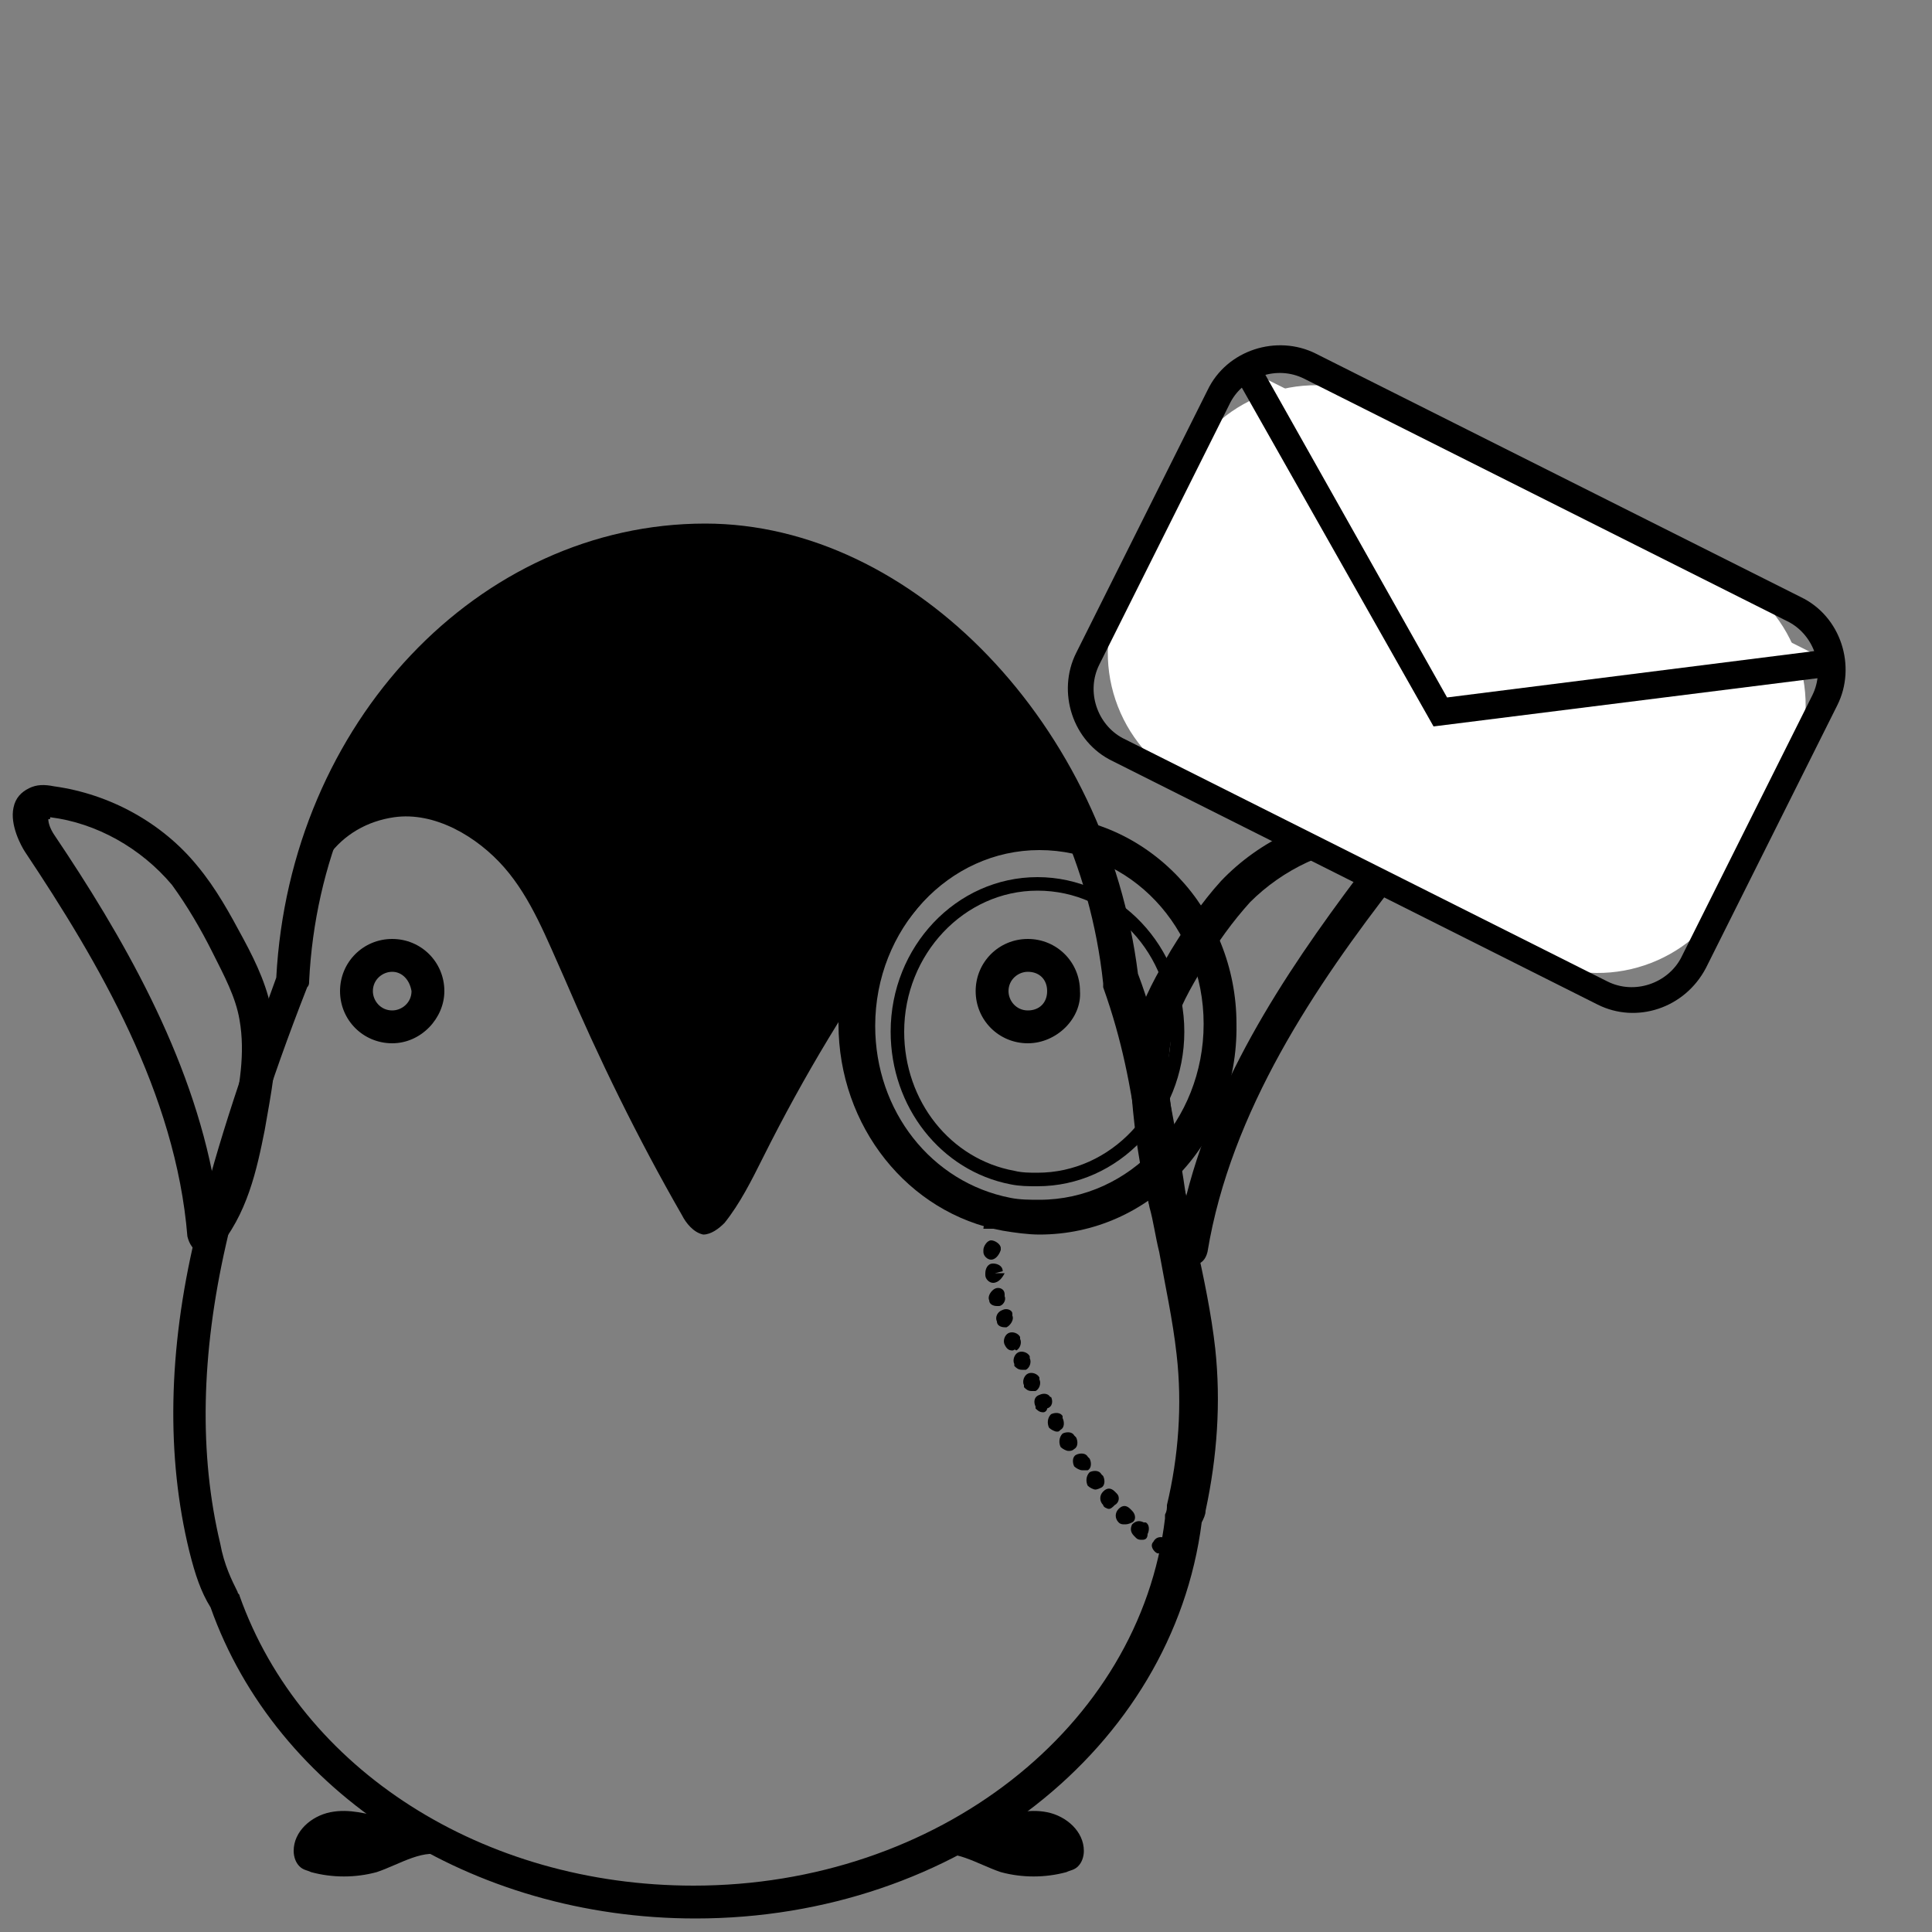 <?xml version="1.0" encoding="utf-8"?>
<!-- Generator: Adobe Illustrator 18.1.0, SVG Export Plug-In . SVG Version: 6.00 Build 0)  -->
<!DOCTYPE svg PUBLIC "-//W3C//DTD SVG 1.1//EN" "http://www.w3.org/Graphics/SVG/1.1/DTD/svg11.dtd">
<svg version="1.1" xmlns="http://www.w3.org/2000/svg" xmlns:xlink="http://www.w3.org/1999/xlink" x="0px" y="0px"
	 viewBox="0 0 100 100" enable-background="new 0 0 100 100" xml:space="preserve">
<rect x="0" y="0" width="100" height="100" fill="#808080" stroke="none"/>
<g id="Layer_1">
</g>
<g id="Layer_3">
	<g>
		<g>
			<path d="M36,99.3c-11.6,0-21.7-6.5-25.1-16.1c-0.5-0.8-0.8-1.7-1.1-2.9C8.6,75.4,8.7,69.9,10.1,64c0.9-4,2.3-8.2,4.2-13.4
				C15,37.4,24.8,27.1,36.5,27.1c10.8,0,20.8,10.5,22.4,23.3c1.1,2.9,1.4,5.3,1.9,7.9c0.2,1.2,0.4,2.3,0.6,3.7
				c0.1,0.8,0.3,1.5,0.5,2.3c0.4,1.8,0.8,3.7,1,5.5c0.3,2.8,0.1,5.6-0.5,8.4c0,0.2-0.1,0.4-0.2,0.6C60.7,90.5,49.5,99.3,36,99.3z
				 M36.5,28.9c-10.9,0-19.9,9.6-20.5,21.9c0,0.1,0,0.2-0.1,0.3c-2,5.1-3.3,9.3-4.2,13.3c-1.3,5.7-1.4,10.9-0.3,15.5
				c0.2,1.1,0.6,1.9,0.9,2.5c0,0.1,0.1,0.1,0.1,0.2c3.2,9,12.6,15,23.5,15c12.6,0,23.1-8.2,24.4-19c0-0.1,0-0.1,0-0.2
				c0.1-0.2,0.1-0.3,0.1-0.5c0.6-2.5,0.8-5.2,0.5-7.8c-0.2-1.8-0.6-3.6-0.9-5.3c-0.2-0.8-0.3-1.6-0.5-2.3c-0.3-1.4-0.5-2.6-0.6-3.7
				c-0.4-2.6-0.8-4.9-1.8-7.7c0-0.1,0-0.1,0-0.2C55.8,38.7,46.5,28.9,36.5,28.9z"/>
		</g>
		<g>
			<path d="M52.1,35.5c-1.1-1.2-2.6-2-4-2.8c-1.7-1-3.5-2-5.2-3c-1-0.6-2-1.1-3.1-1.4c-2-0.5-4.1-0.1-6.1,0.4
				c-2.6,0.7-5.1,1.6-7.6,2.6c-1.4,0.6-2.8,1.3-3.9,2.4c-0.8,0.8-1.5,1.9-2,3c-1,1.8-1.9,3.6-2.8,5.5c-0.3,0.7-0.6,1.4-0.4,2.1
				c0.8-1.1,2-1.8,3.4-2c2.1-0.3,4.3,1,5.7,2.6c1.4,1.6,2.2,3.7,3.1,5.7c1.8,4.2,3.8,8.3,6.1,12.3c0.2,0.4,0.6,0.9,1.1,1
				c0.4,0,0.8-0.3,1.1-0.6c0.8-1,1.4-2.2,2-3.4c2.1-4.2,4.5-8.2,7.2-11.9c1-1.3,2.1-2.7,3.5-3.6c2-1.2,4.7-1.3,6.8-0.2
				c-0.3-1.9-1.3-3.7-2.4-5.3C53.8,37.6,53.1,36.4,52.1,35.5z"/>
		</g>
		<g>
			<path d="M20.3,54c-1.5,0-2.7-1.2-2.7-2.7c0-1.5,1.2-2.7,2.7-2.7s2.7,1.2,2.7,2.7C23,52.7,21.8,54,20.3,54z M20.3,50.3
				c-0.5,0-1,0.4-1,1c0,0.5,0.4,1,1,1c0.5,0,1-0.4,1-1C21.2,50.7,20.8,50.3,20.3,50.3z"/>
		</g>
		<g>
			<path d="M53.2,54c-1.5,0-2.7-1.2-2.7-2.7c0-1.5,1.2-2.7,2.7-2.7c1.5,0,2.7,1.2,2.7,2.7C56,52.7,54.7,54,53.2,54z M53.2,50.3
				c-0.5,0-1,0.4-1,1c0,0.5,0.4,1,1,1s1-0.4,1-1C54.2,50.7,53.8,50.3,53.2,50.3z"/>
		</g>
		<g>
			<path d="M53.8,63.9c-0.6,0-1.3-0.1-1.9-0.2c-4.9-0.9-8.5-5.4-8.5-10.7c0-6,4.6-10.8,10.3-10.8s10.3,4.9,10.3,10.8
				C64.1,59.1,59.5,63.9,53.8,63.9z M53.8,44c-4.7,0-8.5,4.1-8.5,9.1c0,4.4,2.9,8.1,7,8.9c0.5,0.1,1,0.1,1.5,0.1
				c4.7,0,8.5-4.1,8.5-9.1S58.5,44,53.8,44z"/>
		</g>
		<g>
			<path d="M53.7,61.4c-0.5,0-0.9,0-1.4-0.1c-3.6-0.7-6.2-4-6.2-7.9c0-4.4,3.4-8,7.6-8s7.6,3.6,7.6,8S57.9,61.4,53.7,61.4z
				 M53.7,46.1c-3.8,0-6.9,3.3-6.9,7.3c0,3.6,2.4,6.6,5.7,7.2c0.4,0.1,0.8,0.1,1.2,0.1c3.8,0,6.9-3.3,6.9-7.3S57.6,46.1,53.7,46.1z"
				/>
		</g>
		<g>
			<path d="M60.1,80.4c-0.1,0-0.1,0-0.2,0c-0.2-0.1-0.4-0.4-0.2-0.6c0.1-0.2,0.3-0.3,0.6-0.2l0.1,0c0.2,0.1,0.3,0.4,0.2,0.6
				C60.4,80.3,60.3,80.4,60.1,80.4z M59.1,79.7c-0.1,0-0.2,0-0.3-0.1l-0.1-0.1c-0.2-0.2-0.2-0.4-0.1-0.6c0.2-0.2,0.4-0.2,0.6-0.1
				l0.1,0c0.2,0.1,0.2,0.4,0.1,0.6C59.4,79.7,59.2,79.7,59.1,79.7z M58.2,78.9c-0.1,0-0.2,0-0.3-0.1c-0.2-0.2-0.2-0.5,0-0.7
				c0.2-0.2,0.4-0.2,0.6,0l0.1,0.1c0.2,0.2,0.2,0.5,0,0.6C58.4,78.9,58.3,78.9,58.2,78.9z M57.4,78.1c-0.1,0-0.3-0.1-0.3-0.2
				c-0.2-0.2-0.2-0.5,0-0.7c0.2-0.2,0.4-0.2,0.6,0l0.1,0.1c0.2,0.2,0.1,0.5-0.1,0.6C57.6,78,57.5,78.1,57.4,78.1z M56.7,77.1
				c-0.1,0-0.3-0.1-0.4-0.2c-0.1-0.2-0.1-0.5,0.1-0.7c0.2-0.1,0.5-0.1,0.6,0.1c0,0,0.1,0.1,0.1,0.1c0.1,0.2,0.1,0.5-0.1,0.6
				C56.8,77.1,56.7,77.1,56.7,77.1z M56,76.1c-0.1,0-0.3-0.1-0.4-0.2c-0.1-0.2-0.1-0.5,0.1-0.6c0.2-0.1,0.5-0.1,0.6,0.1
				c0,0,0.1,0.1,0.1,0.1c0.1,0.2,0.1,0.5-0.1,0.6C56.1,76.1,56.1,76.1,56,76.1z M55.3,75.1c-0.1,0-0.3-0.1-0.4-0.2
				c-0.1-0.2-0.1-0.5,0.1-0.7c0.2-0.1,0.5-0.1,0.6,0.1l0.1,0.1c0.1,0.2,0.1,0.5-0.1,0.6C55.5,75.1,55.4,75.1,55.3,75.1z M54.7,74.1
				c-0.1,0-0.3-0.1-0.4-0.2c-0.1-0.2-0.1-0.5,0.1-0.7c0.2-0.1,0.5-0.1,0.6,0.1l0,0.1c0.1,0.2,0.1,0.5-0.1,0.6
				C54.8,74.1,54.8,74.1,54.7,74.1z M54,73.1c-0.2,0-0.3-0.1-0.4-0.2c0,0,0-0.1,0-0.1c-0.1-0.2-0.1-0.5,0.2-0.6
				c0.2-0.1,0.5-0.1,0.6,0.2L54,72.5l0.4-0.2c0.1,0.2,0.1,0.5-0.2,0.6C54.2,73,54.1,73.1,54,73.1z M53.4,72c-0.2,0-0.3-0.1-0.4-0.2
				l0-0.1c-0.1-0.2,0-0.5,0.2-0.6c0.2-0.1,0.5,0,0.6,0.2l0,0.1c0.1,0.2,0,0.5-0.2,0.6C53.6,72,53.5,72,53.4,72z M52.9,70.9
				c-0.2,0-0.3-0.1-0.4-0.2l0-0.1c-0.1-0.2,0-0.5,0.2-0.6c0.2-0.1,0.5,0,0.6,0.2l0,0.1c0.1,0.2,0,0.5-0.2,0.6
				C53,70.9,53,70.9,52.9,70.9z M52.4,69.9c-0.2,0-0.3-0.1-0.4-0.3c-0.1-0.2,0-0.5,0.2-0.6c0.2-0.1,0.5,0,0.6,0.2c0,0,0,0.1,0,0.1
				c0.1,0.2,0,0.5-0.2,0.6C52.5,69.8,52.5,69.9,52.4,69.9z M52,68.7c-0.2,0-0.4-0.1-0.4-0.3c-0.1-0.2,0-0.5,0.3-0.6
				c0.2-0.1,0.5,0,0.5,0.2c0,0,0,0.1,0,0.1c0.1,0.2-0.1,0.5-0.3,0.6C52.1,68.7,52,68.7,52,68.7z M51.6,67.6c-0.2,0-0.4-0.1-0.4-0.3
				c-0.1-0.2,0.1-0.5,0.3-0.6c0.2-0.1,0.5,0,0.5,0.3l0,0.1c0.1,0.2-0.1,0.5-0.3,0.5C51.7,67.6,51.7,67.6,51.6,67.6z M51.4,66.4
				c-0.2,0-0.4-0.2-0.4-0.4c0,0,0-0.1,0-0.1c0-0.2,0.1-0.5,0.4-0.5c0.2,0,0.5,0.1,0.5,0.4l-0.4,0.1l0.5,0
				C51.9,66.1,51.7,66.4,51.4,66.4C51.4,66.4,51.4,66.4,51.4,66.4z M51.3,65.2c-0.2,0-0.4-0.2-0.4-0.4l0-0.1c0-0.2,0.2-0.5,0.4-0.5
				c0.2,0,0.5,0.2,0.5,0.4l0,0.1C51.7,65,51.5,65.2,51.3,65.2C51.3,65.2,51.3,65.2,51.3,65.2z M51.3,63.6l-0.4,0
				c0-0.2,0.2-0.5,0.5-0.4c0.2,0,0.4,0.2,0.4,0.4L51.3,63.6l0.4,0L51.3,63.6z"/>
		</g>
		<g>
			<path d="M20,94.1c-1-0.2-1.9-0.5-2.9-0.3c-1,0.2-1.9,1-1.9,2c0,0.3,0.1,0.6,0.3,0.8c0.2,0.2,0.4,0.2,0.6,0.3
				c1.1,0.3,2.3,0.3,3.4,0c1.2-0.4,2.5-1.3,3.6-0.8c-0.8-1.1-2.1-1.9-3.4-2.2"/>
		</g>
		<g>
			<path d="M51.3,94.1c1-0.2,1.9-0.5,2.9-0.3c1,0.2,1.9,1,1.9,2c0,0.3-0.1,0.6-0.3,0.8c-0.2,0.2-0.4,0.2-0.6,0.3
				c-1.1,0.3-2.3,0.3-3.4,0c-1.2-0.4-2.5-1.3-3.6-0.8c0.8-1.1,2.1-1.9,3.4-2.2"/>
		</g>
		<g>
			<path d="M10.6,64.8c-0.1,0-0.2,0-0.3,0C10,64.7,9.8,64.4,9.7,64c-0.6-7.4-4.6-14.2-8.4-19.9c-0.2-0.3-0.8-1.4-0.6-2.3
				c0.1-0.5,0.4-0.8,0.8-1c0.4-0.2,0.8-0.2,1.3-0.1c2.9,0.4,5.6,1.9,7.4,4.1c1,1.2,1.7,2.5,2.4,3.8c0.7,1.3,1.3,2.6,1.5,4
				c0.4,2-0.1,4.1-0.4,5.9c-0.4,2-0.9,4.4-2.5,6.2C11.1,64.7,10.9,64.8,10.6,64.8z M2.5,42.4c0,0.2,0.1,0.5,0.3,0.8
				c3.5,5.2,7.1,11.4,8.3,18.1c0.4-1.1,0.7-2.2,0.9-3.3c0.4-1.7,0.7-3.5,0.4-5.2c-0.2-1.2-0.8-2.3-1.4-3.5c-0.6-1.2-1.3-2.4-2.1-3.5
				c-1.6-1.9-3.9-3.2-6.3-3.5C2.6,42.4,2.6,42.4,2.5,42.4z"/>
		</g>
		<g>
			<path d="M61.6,65.5c-0.3,0-0.5-0.1-0.7-0.3c-1.5-1.9-1.8-4.4-2.1-6.3c-0.2-1.8-0.5-3.9,0-5.9c0.4-1.4,1.1-2.6,1.8-3.8
				c0.8-1.3,1.6-2.5,2.6-3.6c2-2.1,4.8-3.4,7.7-3.6c0.5,0,0.9,0,1.3,0.2c0.4,0.2,0.7,0.6,0.8,1.1c0.2,1-0.5,2-0.7,2.3
				c-4.2,5.4-8.6,11.9-9.8,19.2c-0.1,0.4-0.3,0.6-0.7,0.7C61.8,65.5,61.7,65.5,61.6,65.5z M71.3,43.7c0,0-0.1,0-0.1,0
				c-2.5,0.2-4.8,1.3-6.5,3c-0.9,1-1.7,2.1-2.4,3.3c-0.7,1.2-1.3,2.2-1.6,3.4c-0.4,1.7-0.2,3.4,0.1,5.2c0.1,1.1,0.3,2.3,0.6,3.3
				c1.7-6.7,5.8-12.5,9.6-17.5C71.1,44.1,71.2,43.8,71.3,43.7z"/>
		</g>
	</g>
	<g>
		<g>
			<path fill="#FFFFFF" d="M79.4,49.6l-17.9-9c-3.7-1.9-5.2-6.4-3.4-10.1l3.2-6.4c1.9-3.7,6.4-5.2,10.1-3.4l17.9,9
				c3.7,1.9,5.2,6.4,3.4,10.1l-3.2,6.4C87.6,49.9,83.1,51.4,79.4,49.6z"/>
			<path d="M82.7,52L57.6,39.4c-2.1-1-2.9-3.6-1.9-5.6l6.8-13.6c1-2.1,3.6-2.9,5.6-1.9l25.1,12.6c2.1,1,2.9,3.6,1.9,5.6l-6.8,13.6
				C87.2,52.2,84.7,53,82.7,52z M67.5,19.6c-1.4-0.7-3.1-0.1-3.8,1.2l-6.8,13.6c-0.7,1.4-0.1,3.1,1.2,3.8l25.1,12.6
				c1.4,0.7,3.1,0.1,3.8-1.2l6.8-13.6c0.7-1.4,0.1-3.1-1.2-3.8L67.5,19.6z"/>
		</g>
		<g>
			<polyline fill="#FFFFFF" points="64.5,19.1 74.6,36.8 94.8,34.3 			"/>
			<polygon points="74.2,37.6 63.9,19.4 65.1,18.7 74.9,36.1 94.7,33.6 94.9,35 			"/>
		</g>
	</g>
	<g>
	</g>
	<g>
	</g>
	<g>
	</g>
	<g>
	</g>
	<g>
	</g>
	<g>
	</g>
	<g>
	</g>
	<g>
	</g>
	<g>
	</g>
	<g>
	</g>
	<g>
	</g>
	<g>
	</g>
	<g>
	</g>
	<g>
	</g>
	<g>
	</g>
</g>
</svg>
